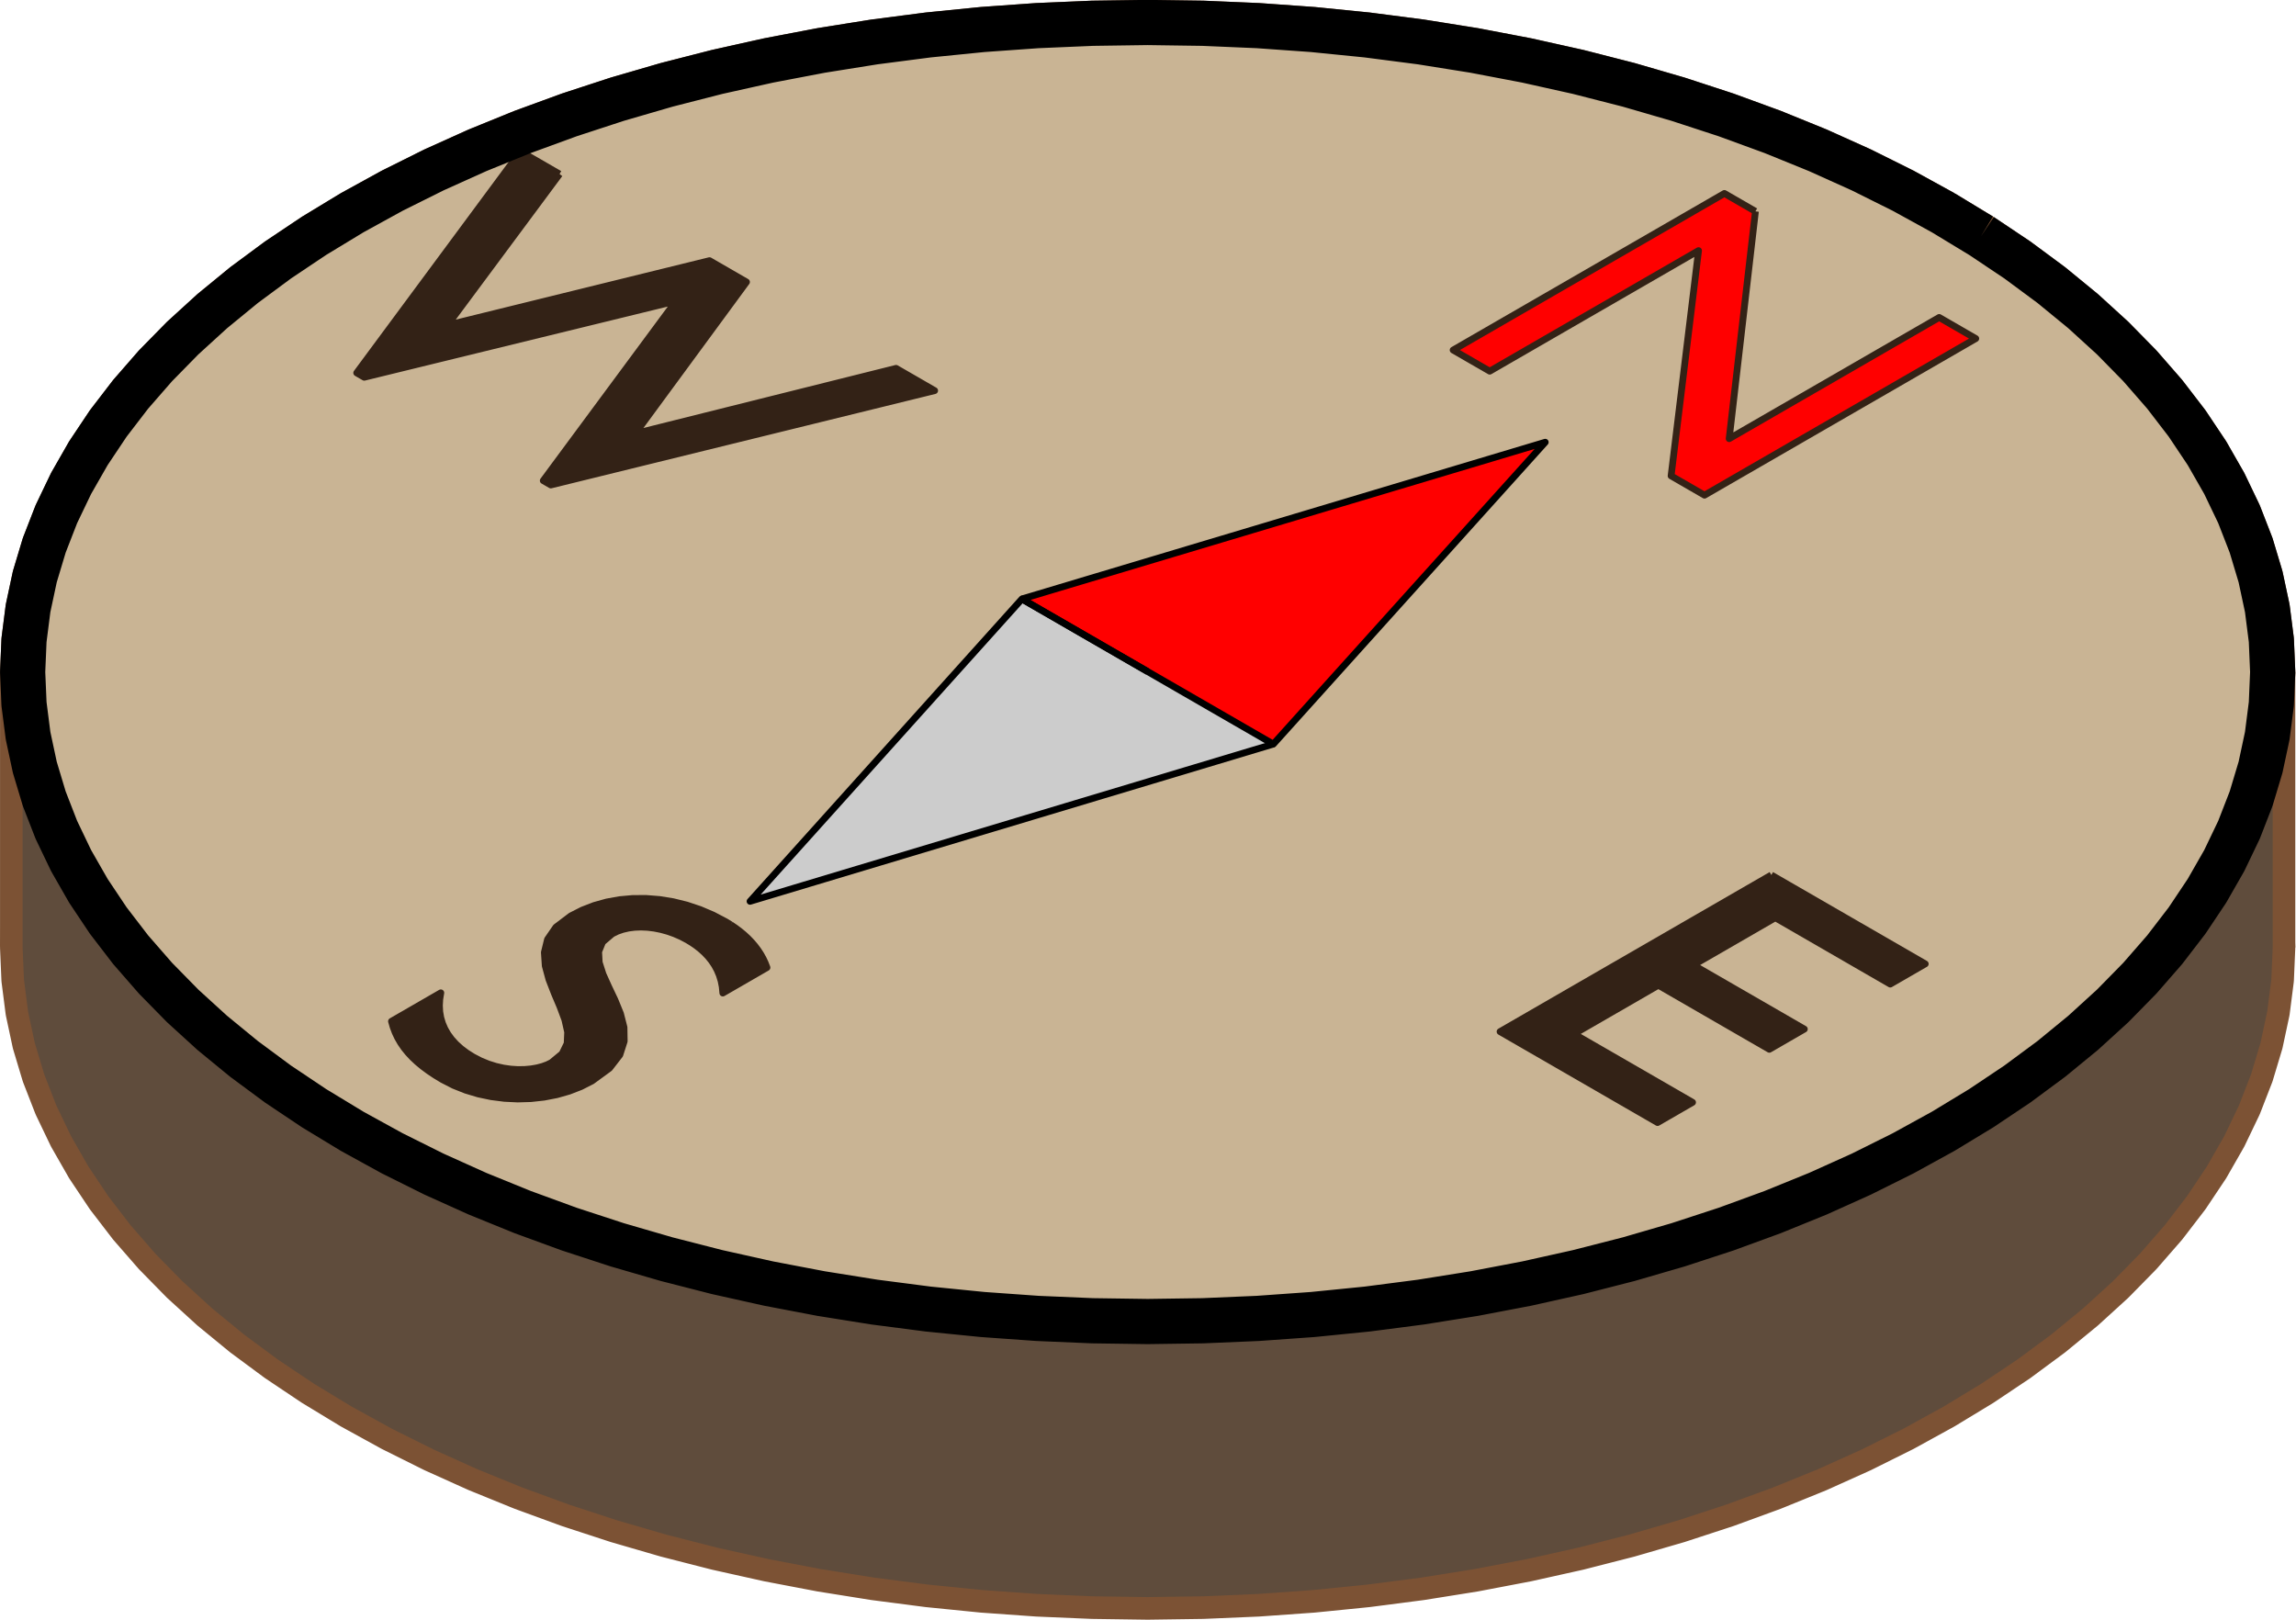 <?xml version="1.0" encoding="UTF-8" standalone="no"?>
<svg
   xmlns:dc="http://purl.org/dc/elements/1.1/"
   xmlns:cc="http://creativecommons.org/ns#"
   xmlns:rdf="http://www.w3.org/1999/02/22-rdf-syntax-ns#"
   xmlns:svg="http://www.w3.org/2000/svg"
   xmlns="http://www.w3.org/2000/svg"
   xmlns:sodipodi="http://sodipodi.sourceforge.net/DTD/sodipodi-0.dtd"
   xmlns:inkscape="http://www.inkscape.org/namespaces/inkscape"
   height="180.668"
   version="1.1"
   width="256"
   id="svg74"
   sodipodi:docname="compass_01.svg"
   inkscape:version="0.92.4 (5da689c313, 2019-01-14)">
  <title
     id="title928">Isometric Compass View #1</title>
  <defs
     id="defs78" />
  <sodipodi:namedview
     pagecolor="#ffffff"
     bordercolor="#666666"
     borderopacity="1"
     objecttolerance="10"
     gridtolerance="10"
     guidetolerance="10"
     inkscape:pageopacity="0"
     inkscape:pageshadow="2"
     inkscape:window-width="1920"
     inkscape:window-height="1025"
     id="namedview76"
     showgrid="false"
     inkscape:zoom="0.32593203"
     inkscape:cx="-683.80608"
     inkscape:cy="412.41229"
     inkscape:window-x="-8"
     inkscape:window-y="-8"
     inkscape:window-maximized="1"
     inkscape:current-layer="svg74"
     fit-margin-top="0"
     fit-margin-left="0"
     fit-margin-right="0"
     fit-margin-bottom="0" />
  <g
     id="g886"
     transform="matrix(0.252,0,0,0.252,-1.064,-38.73)">
    <g
       inkscape:label="RenderLayer_LineSet"
       id="RenderLayer_LineSet">
      <g
         inkscape:label="fills"
         id="g880">
        <path
           d="m 1009.778,451.035 -0.6,14.102 -1.797,14.067 -2.991,14 -4.177,13.898 -1.905,4.898 -3.448,8.866 -6.516,13.595 -7.664,13.393 -8.793,13.161 -9.901,12.896 -10.985,12.6 -12.043,12.273 -13.071,11.918 -14.068,11.532 -15.032,11.121 -15.958,10.681 -16.847,10.216 -17.695,9.726 -18.5,9.214 -19.261,8.678 -19.976,8.123 -20.641,7.546 -21.258,6.953 -21.824,6.342 -22.336,5.717 -22.795,5.076 -23.199,4.425 -23.547,3.762 -23.838,3.091 -24.073,2.411 -24.248,1.727 -24.366,1.038 -24.425,0.346 -24.425,-0.346 -24.366,-1.038 -24.248,-1.727 -24.072,-2.411 -23.839,-3.091 -23.547,-3.762 -23.199,-4.425 -22.795,-5.076 -22.336,-5.717 -21.823,-6.342 -21.258,-6.952 -20.642,-7.547 -19.975,-8.122 -19.261,-8.679 -18.5,-9.213 -17.695,-9.727 -16.847,-10.216 -15.959,-10.681 -15.031,-11.12 L 98.114,610.702 85.042,598.785 73,586.511 62.015,573.912 52.114,561.016 43.321,547.855 35.657,534.461 29.14,520.866 25.692,512 l -1.905,-4.897 -4.177,-13.898 -2.991,-14 -1.797,-14.067 -0.6,-14.102 849.76,-203.218 16.847,10.216 15.958,10.681 15.032,11.121 14.068,11.532 13.071,11.918 12.043,12.273 10.985,12.6 9.901,12.896 8.793,13.16 7.664,13.394 6.516,13.595 5.353,13.764 4.177,13.898 2.991,14 1.797,14.067 0.6,14.102 v 121.93 l -0.6,14.102 -1.797,14.067 -2.991,14 -4.177,13.899 -5.353,13.763 -6.516,13.595 -7.664,13.394 -8.793,13.16 -9.901,12.896 -10.985,12.6 -12.043,12.273 -13.071,11.918 -14.068,11.532 -15.032,11.121 -15.958,10.681 -16.847,10.216 -17.695,9.727 -18.5,9.213 -19.261,8.679 -19.976,8.122 -20.641,7.547 -21.258,6.952 -21.824,6.343 -22.336,5.716 -22.795,5.076 -23.199,4.425 -23.547,3.762 -23.838,3.091 -24.073,2.412 -24.248,1.726 -24.366,1.038 -24.425,0.346 -24.425,-0.346 -24.366,-1.038 -24.248,-1.726 -24.072,-2.412 -23.839,-3.091 -23.547,-3.762 -23.199,-4.425 -22.795,-5.076 -22.336,-5.716 -21.823,-6.343 -21.258,-6.952 -20.642,-7.547 -19.975,-8.122 -19.261,-8.679 -18.5,-9.213 -17.695,-9.727 -16.847,-10.216 -15.959,-10.681 -15.031,-11.12 L 98.114,732.632 85.042,720.715 73,708.441 62.015,695.842 52.114,682.946 43.321,669.785 35.657,656.391 29.14,642.796 23.787,629.033 19.61,615.135 l -2.991,-14 -1.797,-14.067 -0.6,-14.102 v -121.93 l 0.6,-14.102 1.797,-14.067 2.991,-14 4.177,-13.899 5.353,-13.763 6.516,-13.595 7.664,-13.394 8.793,-13.161 9.901,-12.895 10.985,-12.6 12.042,-12.274 13.071,-11.917 14.069,-11.533 15.031,-11.12 15.959,-10.681 16.847,-10.217 17.694,-9.726 18.501,-9.214 19.261,-8.678 19.975,-8.123 20.642,-7.546 21.258,-6.953 21.823,-6.342 22.337,-5.717 22.795,-5.076 23.199,-4.425 23.547,-3.762 23.838,-3.091 24.073,-2.412 24.249,-1.726 24.366,-1.038 24.424,-0.346 24.425,0.346 24.366,1.038 24.249,1.726 24.072,2.412 23.839,3.091 23.547,3.762 23.199,4.425 22.795,5.076 22.336,5.717 21.824,6.342 21.258,6.953 20.641,7.547 19.976,8.122 19.261,8.678 18.5,9.214 17.694,9.726 z m 0,0 -0.6,14.102 -1.797,14.067 -2.991,14 -4.177,13.898 -1.905,4.898 -3.448,8.866 -6.516,13.595 -7.664,13.393 -8.793,13.161 -9.901,12.896 -10.985,12.6 -12.043,12.273 -13.071,11.918 -14.068,11.532 -15.032,11.121 -15.958,10.681 -16.847,10.216 -17.695,9.726 -18.5,9.214 -19.261,8.678 -19.976,8.123 -20.641,7.546 -21.258,6.953 -21.824,6.342 -22.336,5.717 -22.795,5.076 -23.199,4.425 -23.547,3.762 -23.838,3.091 -24.073,2.411 -24.248,1.727 -24.366,1.038 -24.425,0.346 -24.425,-0.346 -24.366,-1.038 -24.248,-1.727 -24.072,-2.411 -23.839,-3.091 -23.547,-3.762 -23.199,-4.425 -22.795,-5.076 -22.336,-5.717 -21.823,-6.342 -21.258,-6.952 -20.642,-7.547 -19.975,-8.122 -19.261,-8.679 -18.5,-9.213 -17.695,-9.727 -16.847,-10.216 -15.959,-10.681 -15.031,-11.12 L 98.114,610.702 85.042,598.785 73,586.511 62.015,573.912 52.114,561.016 43.321,547.855 35.657,534.461 29.14,520.866 25.692,512 l -1.905,-4.897 -4.177,-13.898 -2.991,-14 -1.797,-14.067 -0.6,-14.102 849.76,-203.218 16.847,10.216 15.958,10.681 15.032,11.121 14.068,11.532 13.071,11.918 12.043,12.273 10.985,12.6 9.901,12.896 8.793,13.16 7.664,13.394 6.516,13.595 5.353,13.764 4.177,13.898 2.991,14 1.797,14.067 0.6,14.102 v 121.93 l -0.6,14.102 -1.797,14.067 -2.991,14 -4.177,13.899 -5.353,13.763 -6.516,13.595 -7.664,13.394 -8.793,13.16 -9.901,12.896 -10.985,12.6 -12.043,12.273 -13.071,11.918 -14.068,11.532 -15.032,11.121 -15.958,10.681 -16.847,10.216 -17.695,9.727 -18.5,9.213 -19.261,8.679 -19.976,8.122 -20.641,7.547 -21.258,6.952 -21.824,6.343 -22.336,5.716 -22.795,5.076 -23.199,4.425 -23.547,3.762 -23.838,3.091 -24.073,2.412 -24.248,1.726 -24.366,1.038 -24.425,0.346 -24.425,-0.346 -24.366,-1.038 -24.248,-1.726 -24.072,-2.412 -23.839,-3.091 -23.547,-3.762 -23.199,-4.425 -22.795,-5.076 -22.336,-5.716 -21.823,-6.343 -21.258,-6.952 -20.642,-7.547 -19.975,-8.122 -19.261,-8.679 -18.5,-9.213 -17.695,-9.727 -16.847,-10.216 -15.959,-10.681 -15.031,-11.12 L 98.114,732.632 85.042,720.715 73,708.441 62.015,695.842 52.114,682.946 43.321,669.785 35.657,656.391 29.14,642.796 23.787,629.033 19.61,615.135 l -2.991,-14 -1.797,-14.067 -0.6,-14.102 v -121.93 l 0.6,-14.102 1.797,-14.067 2.991,-14 4.177,-13.899 5.353,-13.763 6.516,-13.595 7.664,-13.394 8.793,-13.161 9.901,-12.895 10.985,-12.6 12.042,-12.274 13.071,-11.917 14.069,-11.533 15.031,-11.12 15.959,-10.681 16.847,-10.217 17.694,-9.726 18.501,-9.214 19.261,-8.678 19.975,-8.123 20.642,-7.546 21.258,-6.953 21.823,-6.342 22.337,-5.717 22.795,-5.076 23.199,-4.425 23.547,-3.762 23.838,-3.091 24.073,-2.412 24.249,-1.726 24.366,-1.038 24.424,-0.346 24.425,0.346 24.366,1.038 24.249,1.726 24.072,2.412 23.839,3.091 23.547,3.762 23.199,4.425 22.795,5.076 22.336,5.717 21.824,6.342 21.258,6.953 20.641,7.547 19.976,8.122 19.261,8.678 18.5,9.214 17.694,9.726 z"
           fill_rule="evenodd"
           id="path2"
           inkscape:connector-curvature="0"
           style="fill:#5f4c3c;fill-opacity:1;stroke:none" />
        <path
           d="m 880.829,258.034 -16.847,-10.216 -17.694,-9.726 -18.5,-9.214 -19.261,-8.678 -19.976,-8.122 -20.641,-7.547 -21.258,-6.953 -21.824,-6.342 -22.336,-5.717 -22.795,-5.076 -23.199,-4.425 -23.547,-3.762 -23.839,-3.091 -24.072,-2.412 -24.249,-1.726 -24.366,-1.038 -24.425,-0.346 -24.424,0.346 -24.366,1.038 -24.249,1.726 -24.073,2.412 -23.838,3.091 -23.547,3.762 -23.199,4.425 -22.795,5.076 -22.337,5.717 -21.823,6.342 -21.258,6.953 -20.642,7.546 -19.975,8.123 -19.261,8.678 -18.501,9.214 -17.694,9.726 -16.847,10.217 -15.959,10.681 -15.031,11.12 -14.069,11.533 -13.071,11.917 -12.042,12.274 -10.985,12.6 -9.901,12.895 -8.793,13.161 -7.664,13.394 -6.516,13.595 -5.353,13.763 -4.177,13.899 -2.991,14 -1.797,14.067 -0.6,14.102 0.6,14.102 1.797,14.067 2.991,14 4.177,13.898 1.905,4.897 3.448,8.866 6.517,13.595 7.664,13.394 8.793,13.161 9.901,12.896 10.985,12.599 12.042,12.274 13.072,11.917 14.068,11.533 15.031,11.12 15.959,10.681 16.847,10.216 17.695,9.727 18.5,9.213 19.261,8.679 19.975,8.122 20.642,7.547 21.258,6.952 21.823,6.342 22.336,5.717 22.795,5.076 23.199,4.425 23.547,3.762 23.839,3.091 24.072,2.411 24.248,1.727 24.366,1.038 24.425,0.346 24.425,-0.346 24.366,-1.038 24.248,-1.727 24.073,-2.411 23.838,-3.091 23.547,-3.762 23.199,-4.425 22.795,-5.076 22.336,-5.717 21.824,-6.342 21.258,-6.953 20.641,-7.546 19.976,-8.123 19.261,-8.678 18.5,-9.214 17.695,-9.726 16.847,-10.216 15.958,-10.681 15.032,-11.121 14.068,-11.532 13.071,-11.918 12.043,-12.273 10.985,-12.6 9.901,-12.896 8.793,-13.161 7.664,-13.393 6.516,-13.595 3.448,-8.866 1.905,-4.898 4.177,-13.898 2.991,-14 1.797,-14.067 0.6,-14.102 -0.6,-14.102 -1.797,-14.067 -2.991,-14 -4.177,-13.898 -5.353,-13.764 -6.516,-13.595 -7.664,-13.394 -8.793,-13.16 -9.901,-12.896 -10.985,-12.6 -12.043,-12.273 -13.071,-11.918 -14.068,-11.532 -15.032,-11.121 z"
           fill_rule="evenodd"
           id="path4"
           inkscape:connector-curvature="0"
           style="fill:#c9b494;fill-opacity:1;stroke:none" />
        <path
           d="m 327.502,562.838 -2.228,-1.355 -5.596,-2.933 -5.757,-2.448 -5.878,-1.96 -5.955,-1.469 -5.988,-0.974 -5.981,-0.478 -5.929,0.021 -5.834,0.525 -5.698,1.029 -5.518,1.537 -5.296,2.048 -5.031,2.562 -6.609,4.996 -3.734,5.416 -1.399,5.734 0.394,5.948 1.645,6.058 2.355,6.065 2.524,5.967 2.152,5.766 1.237,5.461 -0.219,5.052 -2.216,4.541 -4.754,3.924 -1.831,0.908 -2.13,0.781 -2.396,0.629 -2.631,0.455 -2.834,0.26 -3.005,0.041 -3.144,-0.201 -3.252,-0.465 -3.327,-0.751 -3.372,-1.06 -3.384,-1.391 -3.364,-1.746 -2.804,-1.767 -2.517,-1.893 -2.227,-2.013 -1.936,-2.129 -1.642,-2.238 -1.347,-2.344 -1.05,-2.443 -0.752,-2.537 -0.45,-2.626 -0.148,-2.71 0.156,-2.788 0.462,-2.861 -21.823,12.599 0.712,2.499 0.908,2.419 1.108,2.344 1.313,2.275 1.524,2.209 1.739,2.149 1.958,2.095 2.184,2.044 2.413,1.999 2.648,1.959 2.888,1.924 3.132,1.893 5.009,2.567 5.307,2.114 5.542,1.658 5.717,1.203 5.829,0.744 5.88,0.287 5.869,-0.173 5.796,-0.633 5.662,-1.094 5.466,-1.557 5.208,-2.021 4.888,-2.485 7.758,-5.66 4.566,-5.897 1.947,-6.05 -0.094,-6.121 -1.562,-6.106 -2.452,-6.009 -2.768,-5.826 -2.507,-5.561 -1.671,-5.21 -0.26,-4.776 1.728,-4.259 4.29,-3.656 2.217,-1.093 2.41,-0.842 2.575,-0.595 2.712,-0.349 2.823,-0.109 2.904,0.13 2.96,0.364 2.987,0.597 2.988,0.825 2.959,1.05 2.905,1.273 2.822,1.492 1.999,1.224 1.936,1.34 1.854,1.461 1.753,1.586 1.633,1.718 1.495,1.854 1.337,1.996 1.16,2.143 0.965,2.296 0.75,2.453 0.517,2.616 0.265,2.785 19.535,-11.279 -0.777,-2.007 -0.921,-1.954 -1.063,-1.901 -1.202,-1.845 -1.339,-1.789 -1.474,-1.732 -1.606,-1.672 -1.735,-1.611 -1.862,-1.549 -1.987,-1.486 z"
           fill_rule="evenodd"
           id="path6"
           inkscape:connector-curvature="0"
           style="fill:#332216;fill-opacity:1;stroke:none" />
        <path
           d="m 251.797,230.697 -17.247,-9.958 -72.508,97.951 3.344,1.93 137.977,-33.734 -23.618,31.926 -35.163,47.532 3.344,1.931 169.831,-41.761 -17.071,-9.856 -115.45,28.857 26.047,-35.449 23.23,-31.613 -16.367,-9.45 -115.978,28.552 z"
           fill_rule="evenodd"
           id="path8"
           inkscape:connector-curvature="0"
           style="fill:#332216;fill-opacity:1;stroke:none" />
        <path
           d="m 787.954,540.857 -120.026,69.297 69.692,40.237 15.488,-8.942 -52.446,-30.279 37.31,-21.541 49.102,28.349 15.487,-8.942 -49.101,-28.349 36.254,-20.931 50.861,29.365 15.487,-8.942 z"
           fill_rule="evenodd"
           id="path10"
           inkscape:connector-curvature="0"
           style="fill:#332216;fill-opacity:1;stroke:none" />
        <path
           d="m 780.914,247.208 -13.727,-7.925 -103.865,59.967 -16.161,9.33 16.191,9.348 23.992,-13.852 68.403,-39.493 -6.783,55.681 -5.36,43.997 14.783,8.535 51.812,-29.913 68.214,-39.384 -16.191,-9.348 -70.949,40.963 -21.974,12.687 2.308,-19.988 z"
           fill_rule="evenodd"
           id="path12"
           inkscape:connector-curvature="0"
           style="fill:#ff0000;fill-opacity:1;stroke:none" />
        <path
           d="M 456.387,418.723 512,450.832 567.613,482.94 v 0 0 0 L 687.915,349.369 Z"
           fill_rule="evenodd"
           id="path14"
           inkscape:connector-curvature="0"
           style="fill:#ff0000;fill-opacity:1;stroke:none" />
        <path
           d="m 567.613,482.94 v 0 0 L 512,450.832 456.387,418.723 336.085,552.498 Z"
           fill_rule="evenodd"
           id="path16"
           inkscape:connector-curvature="0"
           style="fill:#cccccc;fill-opacity:1;stroke:none" />
      </g>
      <g
         inkscape:label="strokes"
         id="g870">
        <path
           d="m 25.692,512 3.448,-8.865 4.322,-9.017 2.194,-4.578 4.966,-8.679 2.698,-4.715 5.555,-8.315 3.238,-4.845 6.09,-7.932 3.811,-4.964 6.571,-7.538 4.414,-5.062 7.003,-7.138 5.039,-5.135 7.39,-6.738 5.681,-5.18 7.734,-6.34 6.335,-5.193 8.039,-5.947 6.992,-5.173 8.31,-5.562 7.649,-5.119 8.55,-5.186 8.297,-5.031 8.763,-4.817 8.931,-4.909 8.952,-4.458 8.951,-4.458 0.598,-0.298 9.117,-4.108 9.117,-4.108 1.027,-0.462 9.263,-3.767 9.264,-3.767 1.448,-0.589 9.392,-3.433 9.392,-3.434 1.858,-0.679 9.504,-3.109 9.505,-3.108 2.249,-0.736 2.396,-0.696 9.603,-2.791 9.603,-2.791 0.221,-0.064 9.688,-2.48 2.423,-0.62 9.688,-2.479 0.538,-0.138 9.76,-2.173 9.761,-2.174 3.274,-0.729 9.823,-1.874 9.823,-1.873 3.553,-0.678 9.875,-1.578 9.874,-1.577 3.798,-0.607 9.917,-1.286 9.917,-1.286 4.004,-0.519 9.951,-0.997 9.95,-0.996 4.172,-0.418 9.975,-0.711 9.975,-0.71 4.299,-0.306 9.99,-0.426 9.991,-0.425 4.385,-0.187 9.999,-0.142 9.999,-0.141 4.426,-0.063 9.999,0.142 9.999,0.141 4.427,0.063 9.991,0.426 9.991,0.425 4.384,0.187 9.975,0.71 9.975,0.711 4.299,0.306 9.95,0.996 9.95,0.997 4.172,0.418 9.917,1.286 9.917,1.286 4.005,0.519 9.875,1.578 9.874,1.577 3.798,0.607 6.824,1.302 9.823,1.873 6.552,1.25 7.647,1.703 9.761,2.174 5.387,1.2 9.688,2.479 9.688,2.479 2.96,0.758 9.603,2.791 9.603,2.79 2.618,0.761 2.312,0.756 9.505,3.109 9.441,3.088 3.697,1.352 9.392,3.433 7.552,2.762 2.722,1.106 9.263,3.767 7.991,3.249 1.672,0.753 9.117,4.108 8.472,3.817 8.951,4.458 8.952,4.459 0.597,0.297 8.763,4.817 8.931,4.909 8.551,5.185 8.296,5.031 8.31,5.563 7.648,5.118 8.04,5.948 6.992,5.173 7.733,6.34 6.335,5.193 7.39,6.737 5.681,5.18 7.004,7.138 5.039,5.135 6.571,7.538 4.414,5.062 6.09,7.932 3.811,4.964 5.555,8.315 3.238,4.846 4.966,8.679 2.698,4.715 4.322,9.017 2.194,4.577 3.448,8.866"
           id="path19"
           inkscape:connector-curvature="0"
           style="fill:none;stroke:#7c5234;stroke-width:20;stroke-linecap:butt;stroke-linejoin:round;stroke-opacity:1" />
        <path
           d="m 863.982,247.818 8.551,5.185 8.296,5.031 8.31,5.562 7.648,5.119 8.04,5.948 6.992,5.173 7.733,6.339 6.335,5.193 7.39,6.738 5.681,5.18 7.004,7.138 5.039,5.135 6.571,7.538 4.414,5.062 6.09,7.932 3.811,4.964 5.555,8.315 3.238,4.845 4.966,8.68 2.698,4.714 4.322,9.018 2.194,4.577 3.625,9.32 1.728,4.444 2.878,9.576 1.299,4.322 2.089,9.779 0.902,4.221 1.267,9.919 0.53,4.148 0.425,9.991 0.175,4.111 -0.425,9.991 -0.175,4.111 -1.267,9.919 -0.53,4.148 -2.089,9.78 -0.902,4.22 -2.878,9.577 -1.299,4.321 -1.905,4.898 -3.448,8.866 -4.322,9.017 -2.194,4.578 -4.967,8.679 -2.697,4.714 -5.556,8.315 -3.237,4.846 -6.09,7.932 -3.811,4.964 -6.572,7.538 -4.413,5.062 -7.004,7.138 -5.039,5.135 -7.39,6.737 -5.681,5.181 -7.734,6.339 -6.334,5.193 -8.039,5.948 -6.993,5.173 -8.31,5.562 -7.648,5.119 -8.551,5.185 -8.296,5.031 -8.763,4.817 -8.932,4.909 -8.951,4.458 -8.952,4.458 -0.597,0.298 -9.118,4.108 -9.117,4.108 -1.026,0.462 -9.264,3.767 -9.263,3.767 -1.449,0.589 -9.392,3.434 -9.392,3.433 -1.857,0.679 -9.505,3.109 -9.504,3.109 -2.249,0.735 -9.603,2.791 -9.603,2.791 -2.618,0.76 -9.688,2.48 -9.687,2.479 -2.961,0.758 -9.761,2.173 -9.761,2.174 -3.273,0.729 -9.823,1.874 -9.823,1.873 -3.553,0.678 -9.875,1.578 -9.874,1.577 -3.798,0.607 -9.917,1.286 -9.917,1.286 -4.004,0.519 -9.951,0.997 -9.95,0.996 -4.172,0.418 -9.975,0.711 -9.974,0.71 -4.299,0.306 -9.991,0.426 -9.991,0.425 -4.384,0.187 -9.999,0.142 -9.999,0.141 -4.427,0.063 -9.999,-0.142 -9.999,-0.141 -4.427,-0.063 -9.991,-0.426 -9.99,-0.425 -4.385,-0.187 -9.974,-0.71 -9.975,-0.71 -4.299,-0.307 -9.95,-0.996 -9.95,-0.997 -4.172,-0.418 -9.917,-1.286 -9.917,-1.286 -4.005,-0.519 -9.875,-1.577 -9.874,-1.578 -3.798,-0.607 -9.823,-1.873 -9.823,-1.874 -3.553,-0.678 -9.761,-2.174 -9.761,-2.173 -3.273,-0.729 -9.688,-2.48 -9.687,-2.479 -2.961,-0.758 -9.603,-2.79 -9.602,-2.791 -2.618,-0.761 -9.505,-3.108 -9.504,-3.109 -2.249,-0.735 -9.392,-3.434 -9.392,-3.434 -1.858,-0.679 -9.263,-3.767 -9.264,-3.766 -1.448,-0.589 -9.117,-4.108 -9.118,-4.108 -1.026,-0.463 -8.952,-4.458 -8.951,-4.458 -0.597,-0.297 -8.764,-4.817 -8.931,-4.91 -8.551,-5.185 -8.296,-5.031 -8.311,-5.562 -7.648,-5.119 -8.039,-5.947 -6.992,-5.173 -7.734,-6.34 -6.334,-5.193 -7.39,-6.737 -5.682,-5.18 -7.003,-7.138 -5.039,-5.136 -6.572,-7.537 -4.413,-5.062 -6.09,-7.932 -3.811,-4.964 -5.556,-8.315 -3.237,-4.846 -4.967,-8.679 -2.697,-4.715 -4.323,-9.017 -2.194,-4.578 -3.448,-8.866 -1.905,-4.897 -2.878,-9.577 -1.299,-4.321 -2.089,-9.779 -0.902,-4.221 -1.267,-9.919 -0.53,-4.148 -0.425,-9.991 -0.175,-4.111 0.425,-9.991 0.175,-4.111 1.267,-9.919 0.53,-4.148 2.089,-9.78 0.902,-4.22 2.878,-9.577 1.299,-4.322 3.625,-9.32 1.728,-4.443 4.322,-9.017 2.194,-4.578 4.966,-8.679 2.698,-4.715 5.555,-8.315 3.238,-4.846 6.09,-7.931 3.811,-4.964 6.571,-7.538 4.414,-5.062 7.003,-7.138 5.039,-5.136 7.39,-6.737 5.681,-5.18 7.734,-6.34 6.335,-5.193 8.039,-5.947 6.992,-5.173 8.31,-5.562 7.649,-5.119 8.55,-5.186 8.297,-5.031 8.763,-4.817 8.931,-4.909 8.952,-4.458 8.951,-4.458 0.598,-0.298 9.117,-4.108 9.117,-4.108 1.027,-0.462 9.263,-3.767 9.264,-3.767 1.448,-0.589 9.392,-3.433 9.392,-3.434 1.858,-0.679 9.504,-3.109 9.505,-3.109 2.249,-0.735 9.603,-2.791 9.602,-2.791 2.618,-0.76 9.688,-2.48 9.688,-2.479 2.961,-0.758 9.76,-2.174 9.761,-2.173 3.274,-0.729 9.823,-1.874 9.823,-1.873 3.553,-0.678 9.875,-1.578 9.874,-1.578 3.798,-0.606 9.917,-1.286 9.917,-1.286 4.004,-0.519 9.951,-0.997 9.95,-0.997 4.172,-0.418 9.975,-0.71 9.975,-0.71 4.299,-0.306 9.99,-0.426 9.991,-0.425 4.385,-0.187 9.999,-0.142 9.999,-0.141 4.426,-0.063 9.999,0.142 9.999,0.141 4.427,0.063 9.991,0.426 9.991,0.425 4.384,0.187 9.975,0.71 9.975,0.71 4.299,0.306 9.95,0.997 9.95,0.997 4.172,0.418 9.917,1.286 9.917,1.286 4.005,0.519 9.875,1.577 9.874,1.578 3.798,0.607 9.823,1.874 9.823,1.873 3.553,0.678 9.761,2.174 9.761,2.173 3.273,0.729 9.688,2.48 9.688,2.479 2.96,0.758 9.603,2.79 9.603,2.791 2.618,0.761 9.504,3.109 9.505,3.108 2.249,0.736 9.392,3.434 9.392,3.433 1.857,0.68 9.264,3.766 9.263,3.767 1.449,0.589 9.117,4.108 9.117,4.108 1.027,0.462 8.951,4.458 8.951,4.458 0.598,0.298 8.763,4.817 8.931,4.909"
           id="path21"
           inkscape:connector-curvature="0"
           style="fill:none;stroke:#7c5234;stroke-width:20;stroke-linecap:butt;stroke-linejoin:round;stroke-opacity:1" />
        <path
           d="m 998.308,512 1.905,4.898 2.878,9.576 1.299,4.322 2.089,9.779 0.902,4.221 1.267,9.919 0.53,4.148 0.425,9.991 0.175,4.111 -0.425,9.991 -0.175,4.111 -1.267,9.919 -0.53,4.148 -2.089,9.78 -0.902,4.22 -2.878,9.577 -1.299,4.322 -3.625,9.319 -1.728,4.444 -4.322,9.017 -2.194,4.578 -4.967,8.679 -2.697,4.715 -5.556,8.315 -3.237,4.845 -6.09,7.932 -3.811,4.964 -6.572,7.538 -4.413,5.062 -7.004,7.138 -5.039,5.135 -7.39,6.738 -5.681,5.18 -7.734,6.339 -6.334,5.193 -8.039,5.948 -6.993,5.173 -8.31,5.562 -7.648,5.119 -8.551,5.185 -8.296,5.031 -8.763,4.817 -8.932,4.91 -8.951,4.458 -8.952,4.458 -0.597,0.297 -9.118,4.108 -9.117,4.108 -1.026,0.463 -9.264,3.766 -9.263,3.767 -1.449,0.589 -9.392,3.434 -9.392,3.433 -1.857,0.68 -9.505,3.108 -9.504,3.109 -2.249,0.735 -9.603,2.791 -9.603,2.791 -2.618,0.761 -9.688,2.479 -9.687,2.479 -2.961,0.758 -9.761,2.174 -9.761,2.173 -3.273,0.729 -9.823,1.874 -9.823,1.873 -3.553,0.678 -9.875,1.578 -9.874,1.578 -3.798,0.606 -9.917,1.286 -9.917,1.286 -4.004,0.519 -9.951,0.997 -9.95,0.997 -4.172,0.418 -9.975,0.71 -9.974,0.71 -4.299,0.306 -9.991,0.426 -9.991,0.425 -4.384,0.187 -9.999,0.142 -9.999,0.141 -4.427,0.063 -9.999,-0.142 -9.999,-0.141 -4.427,-0.063 -9.991,-0.425 -9.99,-0.426 -4.385,-0.187 -9.974,-0.71 -9.975,-0.71 -4.299,-0.306 -9.95,-0.997 -9.95,-0.997 -4.172,-0.418 -9.917,-1.286 -9.917,-1.285 -4.005,-0.52 -9.875,-1.577 -9.874,-1.578 -3.798,-0.607 -9.823,-1.873 -9.823,-1.874 -3.553,-0.678 -9.761,-2.173 -9.761,-2.174 -3.273,-0.729 -9.688,-2.479 -9.687,-2.48 -2.961,-0.757 -9.603,-2.791 -9.602,-2.791 -2.618,-0.761 -9.505,-3.108 -9.504,-3.109 -2.249,-0.735 -9.392,-3.434 -9.392,-3.434 -1.858,-0.679 -9.263,-3.767 -9.264,-3.766 -1.448,-0.589 -9.117,-4.108 -9.118,-4.108 -1.026,-0.463 -8.952,-4.458 -8.951,-4.458 -0.597,-0.297 -8.764,-4.817 -8.931,-4.91 -8.551,-5.185 -8.296,-5.031 -8.311,-5.562 -7.648,-5.119 -8.039,-5.947 -6.992,-5.173 -7.734,-6.34 -6.334,-5.193 -7.39,-6.737 -5.682,-5.18 -7.003,-7.138 -5.039,-5.136 -6.572,-7.537 -4.413,-5.062 -6.09,-7.932 -3.811,-4.964 -5.556,-8.315 -3.237,-4.846 -4.967,-8.679 -2.697,-4.715 -4.323,-9.017 -2.194,-4.578 -3.625,-9.319 -1.728,-4.444 -2.878,-9.577 -1.299,-4.321 -2.089,-9.779 -0.902,-4.221 -1.267,-9.919 -0.53,-4.148 -0.425,-9.991 -0.175,-4.111 v -10 -10 -10 -10 -10 -10 -10 -10 -10 -10 -10 -10 -1.93"
           id="path23"
           inkscape:connector-curvature="0"
           style="fill:none;stroke:#7c5234;stroke-width:20;stroke-linecap:butt;stroke-linejoin:round;stroke-opacity:1" />
        <path
           d="m 1009.778,572.965 v -10 -10 -10 -10 -10 -10 -10 -10 -10 -10 -10 -10 -1.93"
           id="path25"
           inkscape:connector-curvature="0"
           style="fill:none;stroke:#7c5234;stroke-width:20;stroke-linecap:butt;stroke-linejoin:round;stroke-opacity:1" />
        <path
           d="m 14.222,572.966 0.425,-9.991 0.175,-4.111 1.267,-9.919 0.53,-4.148 2.089,-9.78 0.902,-4.22 2.878,-9.577 1.299,-4.321 1.905,-4.899"
           id="path27"
           inkscape:connector-curvature="0"
           style="fill:none;stroke:#7c5234;stroke-width:20;stroke-linecap:butt;stroke-linejoin:round;stroke-opacity:1" />
      </g>
    </g>
    <g
       inkscape:label="RenderLayer_LineSet 2"
       id="RenderLayer_LineSet 2">
      <g
         inkscape:label="fills"
         id="g863">
        <path
           d="m 1009.778,451.035 -0.6,14.102 -1.797,14.067 -2.991,14 -4.177,13.898 -1.905,4.898 -3.448,8.866 -6.516,13.595 -7.664,13.393 -8.793,13.161 -9.901,12.896 -10.985,12.6 -12.043,12.273 -13.071,11.918 -14.068,11.532 -15.032,11.121 -15.958,10.681 -16.847,10.216 -17.695,9.726 -18.5,9.214 -19.261,8.678 -19.976,8.123 -20.641,7.546 -21.258,6.953 -21.824,6.342 -22.336,5.717 -22.795,5.076 -23.199,4.425 -23.547,3.762 -23.838,3.091 -24.073,2.411 -24.248,1.727 -24.366,1.038 -24.425,0.346 -24.425,-0.346 -24.366,-1.038 -24.248,-1.727 -24.072,-2.411 -23.839,-3.091 -23.547,-3.762 -23.199,-4.425 -22.795,-5.076 -22.336,-5.717 -21.823,-6.342 -21.258,-6.952 -20.642,-7.547 -19.975,-8.122 -19.261,-8.679 -18.5,-9.213 -17.695,-9.727 -16.847,-10.216 -15.959,-10.681 -15.031,-11.12 L 98.114,610.702 85.042,598.785 73,586.511 62.015,573.912 52.114,561.016 43.321,547.855 35.657,534.461 29.14,520.866 25.692,512 l -1.905,-4.897 -4.177,-13.898 -2.991,-14 -1.797,-14.067 -0.6,-14.102 849.76,-203.218 16.847,10.216 15.958,10.681 15.032,11.121 14.068,11.532 13.071,11.918 12.043,12.273 10.985,12.6 9.901,12.896 8.793,13.16 7.664,13.394 6.516,13.595 5.353,13.764 4.177,13.898 2.991,14 1.797,14.067 0.6,14.102 v 121.93 l -0.6,14.102 -1.797,14.067 -2.991,14 -4.177,13.899 -5.353,13.763 -6.516,13.595 -7.664,13.394 -8.793,13.16 -9.901,12.896 -10.985,12.6 -12.043,12.273 -13.071,11.918 -14.068,11.532 -15.032,11.121 -15.958,10.681 -16.847,10.216 -17.695,9.727 -18.5,9.213 -19.261,8.679 -19.976,8.122 -20.641,7.547 -21.258,6.952 -21.824,6.343 -22.336,5.716 -22.795,5.076 -23.199,4.425 -23.547,3.762 -23.838,3.091 -24.073,2.412 -24.248,1.726 -24.366,1.038 -24.425,0.346 -24.425,-0.346 -24.366,-1.038 -24.248,-1.726 -24.072,-2.412 -23.839,-3.091 -23.547,-3.762 -23.199,-4.425 -22.795,-5.076 -22.336,-5.716 -21.823,-6.343 -21.258,-6.952 -20.642,-7.547 -19.975,-8.122 -19.261,-8.679 -18.5,-9.213 -17.695,-9.727 -16.847,-10.216 -15.959,-10.681 -15.031,-11.12 L 98.114,732.632 85.042,720.715 73,708.441 62.015,695.842 52.114,682.946 43.321,669.785 35.657,656.391 29.14,642.796 23.787,629.033 19.61,615.135 l -2.991,-14 -1.797,-14.067 -0.6,-14.102 v -121.93 l 0.6,-14.102 1.797,-14.067 2.991,-14 4.177,-13.899 5.353,-13.763 6.516,-13.595 7.664,-13.394 8.793,-13.161 9.901,-12.895 10.985,-12.6 12.042,-12.274 13.071,-11.917 14.069,-11.533 15.031,-11.12 15.959,-10.681 16.847,-10.217 17.694,-9.726 18.501,-9.214 19.261,-8.678 19.975,-8.123 20.642,-7.546 21.258,-6.953 21.823,-6.342 22.337,-5.717 22.795,-5.076 23.199,-4.425 23.547,-3.762 23.838,-3.091 24.073,-2.412 24.249,-1.726 24.366,-1.038 24.424,-0.346 24.425,0.346 24.366,1.038 24.249,1.726 24.072,2.412 23.839,3.091 23.547,3.762 23.199,4.425 22.795,5.076 22.336,5.717 21.824,6.342 21.258,6.953 20.641,7.547 19.976,8.122 19.261,8.678 18.5,9.214 17.694,9.726 z m 0,0 -0.6,14.102 -1.797,14.067 -2.991,14 -4.177,13.898 -1.905,4.898 -3.448,8.866 -6.516,13.595 -7.664,13.393 -8.793,13.161 -9.901,12.896 -10.985,12.6 -12.043,12.273 -13.071,11.918 -14.068,11.532 -15.032,11.121 -15.958,10.681 -16.847,10.216 -17.695,9.726 -18.5,9.214 -19.261,8.678 -19.976,8.123 -20.641,7.546 -21.258,6.953 -21.824,6.342 -22.336,5.717 -22.795,5.076 -23.199,4.425 -23.547,3.762 -23.838,3.091 -24.073,2.411 -24.248,1.727 -24.366,1.038 -24.425,0.346 -24.425,-0.346 -24.366,-1.038 -24.248,-1.727 -24.072,-2.411 -23.839,-3.091 -23.547,-3.762 -23.199,-4.425 -22.795,-5.076 -22.336,-5.717 -21.823,-6.342 -21.258,-6.952 -20.642,-7.547 -19.975,-8.122 -19.261,-8.679 -18.5,-9.213 -17.695,-9.727 -16.847,-10.216 -15.959,-10.681 -15.031,-11.12 L 98.114,610.702 85.042,598.785 73,586.511 62.015,573.912 52.114,561.016 43.321,547.855 35.657,534.461 29.14,520.866 25.692,512 l -1.905,-4.897 -4.177,-13.898 -2.991,-14 -1.797,-14.067 -0.6,-14.102 849.76,-203.218 16.847,10.216 15.958,10.681 15.032,11.121 14.068,11.532 13.071,11.918 12.043,12.273 10.985,12.6 9.901,12.896 8.793,13.16 7.664,13.394 6.516,13.595 5.353,13.764 4.177,13.898 2.991,14 1.797,14.067 0.6,14.102 v 121.93 l -0.6,14.102 -1.797,14.067 -2.991,14 -4.177,13.899 -5.353,13.763 -6.516,13.595 -7.664,13.394 -8.793,13.16 -9.901,12.896 -10.985,12.6 -12.043,12.273 -13.071,11.918 -14.068,11.532 -15.032,11.121 -15.958,10.681 -16.847,10.216 -17.695,9.727 -18.5,9.213 -19.261,8.679 -19.976,8.122 -20.641,7.547 -21.258,6.952 -21.824,6.343 -22.336,5.716 -22.795,5.076 -23.199,4.425 -23.547,3.762 -23.838,3.091 -24.073,2.412 -24.248,1.726 -24.366,1.038 -24.425,0.346 -24.425,-0.346 -24.366,-1.038 -24.248,-1.726 -24.072,-2.412 -23.839,-3.091 -23.547,-3.762 -23.199,-4.425 -22.795,-5.076 -22.336,-5.716 -21.823,-6.343 -21.258,-6.952 -20.642,-7.547 -19.975,-8.122 -19.261,-8.679 -18.5,-9.213 -17.695,-9.727 -16.847,-10.216 -15.959,-10.681 -15.031,-11.12 L 98.114,732.632 85.042,720.715 73,708.441 62.015,695.842 52.114,682.946 43.321,669.785 35.657,656.391 29.14,642.796 23.787,629.033 19.61,615.135 l -2.991,-14 -1.797,-14.067 -0.6,-14.102 v -121.93 l 0.6,-14.102 1.797,-14.067 2.991,-14 4.177,-13.899 5.353,-13.763 6.516,-13.595 7.664,-13.394 8.793,-13.161 9.901,-12.895 10.985,-12.6 12.042,-12.274 13.071,-11.917 14.069,-11.533 15.031,-11.12 15.959,-10.681 16.847,-10.217 17.694,-9.726 18.501,-9.214 19.261,-8.678 19.975,-8.123 20.642,-7.546 21.258,-6.953 21.823,-6.342 22.337,-5.717 22.795,-5.076 23.199,-4.425 23.547,-3.762 23.838,-3.091 24.073,-2.412 24.249,-1.726 24.366,-1.038 24.424,-0.346 24.425,0.346 24.366,1.038 24.249,1.726 24.072,2.412 23.839,3.091 23.547,3.762 23.199,4.425 22.795,5.076 22.336,5.717 21.824,6.342 21.258,6.953 20.641,7.547 19.976,8.122 19.261,8.678 18.5,9.214 17.694,9.726 z"
           fill_rule="evenodd"
           id="path31"
           inkscape:connector-curvature="0"
           style="fill:#5f4c3c;fill-opacity:1;stroke:none" />
        <path
           d="m 880.829,258.034 -16.847,-10.216 -17.694,-9.726 -18.5,-9.214 -19.261,-8.678 -19.976,-8.122 -20.641,-7.547 -21.258,-6.953 -21.824,-6.342 -22.336,-5.717 -22.795,-5.076 -23.199,-4.425 -23.547,-3.762 -23.839,-3.091 -24.072,-2.412 -24.249,-1.726 -24.366,-1.038 -24.425,-0.346 -24.424,0.346 -24.366,1.038 -24.249,1.726 -24.073,2.412 -23.838,3.091 -23.547,3.762 -23.199,4.425 -22.795,5.076 -22.337,5.717 -21.823,6.342 -21.258,6.953 -20.642,7.546 -19.975,8.123 -19.261,8.678 -18.501,9.214 -17.694,9.726 -16.847,10.217 -15.959,10.681 -15.031,11.12 -14.069,11.533 -13.071,11.917 -12.042,12.274 -10.985,12.6 -9.901,12.895 -8.793,13.161 -7.664,13.394 -6.516,13.595 -5.353,13.763 -4.177,13.899 -2.991,14 -1.797,14.067 -0.6,14.102 0.6,14.102 1.797,14.067 2.991,14 4.177,13.898 1.905,4.897 3.448,8.866 6.517,13.595 7.664,13.394 8.793,13.161 9.901,12.896 10.985,12.599 12.042,12.274 13.072,11.917 14.068,11.533 15.031,11.12 15.959,10.681 16.847,10.216 17.695,9.727 18.5,9.213 19.261,8.679 19.975,8.122 20.642,7.547 21.258,6.952 21.823,6.342 22.336,5.717 22.795,5.076 23.199,4.425 23.547,3.762 23.839,3.091 24.072,2.411 24.248,1.727 24.366,1.038 24.425,0.346 24.425,-0.346 24.366,-1.038 24.248,-1.727 24.073,-2.411 23.838,-3.091 23.547,-3.762 23.199,-4.425 22.795,-5.076 22.336,-5.717 21.824,-6.342 21.258,-6.953 20.641,-7.546 19.976,-8.123 19.261,-8.678 18.5,-9.214 17.695,-9.726 16.847,-10.216 15.958,-10.681 15.032,-11.121 14.068,-11.532 13.071,-11.918 12.043,-12.273 10.985,-12.6 9.901,-12.896 8.793,-13.161 7.664,-13.393 6.516,-13.595 3.448,-8.866 1.905,-4.898 4.177,-13.898 2.991,-14 1.797,-14.067 0.6,-14.102 -0.6,-14.102 -1.797,-14.067 -2.991,-14 -4.177,-13.898 -5.353,-13.764 -6.516,-13.595 -7.664,-13.394 -8.793,-13.16 -9.901,-12.896 -10.985,-12.6 -12.043,-12.273 -13.071,-11.918 -14.068,-11.532 -15.032,-11.121 z"
           fill_rule="evenodd"
           id="path33"
           inkscape:connector-curvature="0"
           style="fill:#c9b494;fill-opacity:1;stroke:none" />
        <path
           d="m 327.502,562.838 -2.228,-1.355 -5.596,-2.933 -5.757,-2.448 -5.878,-1.96 -5.955,-1.469 -5.988,-0.974 -5.981,-0.478 -5.929,0.021 -5.834,0.525 -5.698,1.029 -5.518,1.537 -5.296,2.048 -5.031,2.562 -6.609,4.996 -3.734,5.416 -1.399,5.734 0.394,5.948 1.645,6.058 2.355,6.065 2.524,5.967 2.152,5.766 1.237,5.461 -0.219,5.052 -2.216,4.541 -4.754,3.924 -1.831,0.908 -2.13,0.781 -2.396,0.629 -2.631,0.455 -2.834,0.26 -3.005,0.041 -3.144,-0.201 -3.252,-0.465 -3.327,-0.751 -3.372,-1.06 -3.384,-1.391 -3.364,-1.746 -2.804,-1.767 -2.517,-1.893 -2.227,-2.013 -1.936,-2.129 -1.642,-2.238 -1.347,-2.344 -1.05,-2.443 -0.752,-2.537 -0.45,-2.626 -0.148,-2.71 0.156,-2.788 0.462,-2.861 -21.823,12.599 0.712,2.499 0.908,2.419 1.108,2.344 1.313,2.275 1.524,2.209 1.739,2.149 1.958,2.095 2.184,2.044 2.413,1.999 2.648,1.959 2.888,1.924 3.132,1.893 5.009,2.567 5.307,2.114 5.542,1.658 5.717,1.203 5.829,0.744 5.88,0.287 5.869,-0.173 5.796,-0.633 5.662,-1.094 5.466,-1.557 5.208,-2.021 4.888,-2.485 7.758,-5.66 4.566,-5.897 1.947,-6.05 -0.094,-6.121 -1.562,-6.106 -2.452,-6.009 -2.768,-5.826 -2.507,-5.561 -1.671,-5.21 -0.26,-4.776 1.728,-4.259 4.29,-3.656 2.217,-1.093 2.41,-0.842 2.575,-0.595 2.712,-0.349 2.823,-0.109 2.904,0.13 2.96,0.364 2.987,0.597 2.988,0.825 2.959,1.05 2.905,1.273 2.822,1.492 1.999,1.224 1.936,1.34 1.854,1.461 1.753,1.586 1.633,1.718 1.495,1.854 1.337,1.996 1.16,2.143 0.965,2.296 0.75,2.453 0.517,2.616 0.265,2.785 19.535,-11.279 -0.777,-2.007 -0.921,-1.954 -1.063,-1.901 -1.202,-1.845 -1.339,-1.789 -1.474,-1.732 -1.606,-1.672 -1.735,-1.611 -1.862,-1.549 -1.987,-1.486 z"
           fill_rule="evenodd"
           id="path35"
           inkscape:connector-curvature="0"
           style="fill:#332216;fill-opacity:1;stroke:none" />
        <path
           d="m 251.797,230.697 -17.247,-9.958 -72.508,97.951 3.344,1.93 137.977,-33.734 -23.618,31.926 -35.163,47.532 3.344,1.931 169.831,-41.761 -17.071,-9.856 -115.45,28.857 26.047,-35.449 23.23,-31.613 -16.367,-9.45 -115.978,28.552 z"
           fill_rule="evenodd"
           id="path37"
           inkscape:connector-curvature="0"
           style="fill:#332216;fill-opacity:1;stroke:none" />
        <path
           d="m 787.954,540.857 -120.026,69.297 69.692,40.237 15.488,-8.942 -52.446,-30.279 37.31,-21.541 49.102,28.349 15.487,-8.942 -49.101,-28.349 36.254,-20.931 50.861,29.365 15.487,-8.942 z"
           fill_rule="evenodd"
           id="path39"
           inkscape:connector-curvature="0"
           style="fill:#332216;fill-opacity:1;stroke:none" />
        <path
           d="m 780.914,247.208 -13.727,-7.925 -103.865,59.967 -16.161,9.33 16.191,9.348 23.992,-13.852 68.403,-39.493 -6.783,55.681 -5.36,43.997 14.783,8.535 51.812,-29.913 68.214,-39.384 -16.191,-9.348 -70.949,40.963 -21.974,12.687 2.308,-19.988 z"
           fill_rule="evenodd"
           id="path41"
           inkscape:connector-curvature="0"
           style="fill:#ff0000;fill-opacity:1;stroke:none" />
        <path
           d="M 456.387,418.723 512,450.832 567.613,482.94 v 0 0 0 L 687.915,349.369 Z"
           fill_rule="evenodd"
           id="path43"
           inkscape:connector-curvature="0"
           style="fill:#ff0000;fill-opacity:1;stroke:none" />
        <path
           d="m 567.613,482.94 v 0 0 L 512,450.832 456.387,418.723 336.085,552.498 Z"
           fill_rule="evenodd"
           id="path45"
           inkscape:connector-curvature="0"
           style="fill:#cccccc;fill-opacity:1;stroke:none" />
      </g>
      <g
         inkscape:label="strokes"
         id="g853">
        <path
           d="m 780.914,247.208 -8.66,-5 -5.067,-2.925 -8.66,5 -8.661,5 -8.66,5 -8.66,5 -8.66,5 -8.661,5 -8.66,5 -8.66,5 -8.66,5 -8.661,5 -8.66,5 -8.602,4.967 -8.661,5 -7.5,4.33 8.66,5 7.531,4.348 8.661,-5 8.66,-5 6.671,-3.852 8.661,-5 8.66,-5 8.66,-5 8.66,-5 8.661,-5 8.66,-5 8.66,-5 7.781,-4.493 -1.209,9.927 -1.209,9.927 -1.209,9.926 -1.21,9.927 -1.209,9.926 -0.737,6.048 -1.209,9.927 -1.21,9.927 -1.209,9.926 -1.209,9.927 -0.523,4.29 8.66,5 6.123,3.535 8.661,-5 8.66,-5 8.66,-5 8.66,-5 8.661,-5 8.51,-4.913 8.66,-5 8.66,-5 8.66,-5 8.661,-5 8.66,-5 8.66,-5 8.66,-5 7.593,-4.384 -8.66,-5 -7.531,-4.348 -8.66,5 -8.66,5 -8.661,5 -8.66,5 -8.66,5 -8.66,5 -8.661,5 -8.66,5 -1.667,0.963 -8.661,5 -8.66,5 -4.653,2.687 1.147,-9.934 1.161,-10.054 1.147,-9.934 1.147,-9.934 1.147,-9.934 1.147,-9.934 1.147,-9.934 1.147,-9.934 1.147,-9.934 1.147,-9.934 0.131,-1.133"
           id="path49"
           inkscape:connector-curvature="0"
           style="fill:none;stroke:#332216;stroke-width:3;stroke-linecap:butt;stroke-linejoin:round;stroke-opacity:1" />
        <path
           d="m 787.954,540.857 -8.66,5 -8.661,5 -8.66,5 -8.66,5 -8.66,5 -8.661,5 -8.66,5 -8.66,5 -8.66,5 -8.661,5 -8.66,5 -8.66,5 -8.66,5 -7.443,4.297 8.66,5 8.661,5 8.66,5 8.66,5 8.66,5 8.661,5 8.66,5 9.07,5.237 8.661,-5 6.827,-3.942 -8.661,-5 -8.66,-5 -8.66,-5 -8.66,-5 -8.661,-5 -9.144,-5.279 8.661,-5 8.66,-5 8.66,-5 8.66,-5 2.669,-1.541 8.661,5 8.66,5 8.66,5 8.66,5 8.661,5 5.8,3.349 8.66,-5 6.827,-3.942 -8.66,-5 -8.66,-5 -8.661,-5 -8.66,-5 -8.66,-5 -5.8,-3.349 8.66,-5 8.66,-5 8.66,-5 8.661,-5 1.613,-0.931 8.66,5 8.66,5 8.661,5 8.66,5 8.66,5 7.56,4.365 8.66,-5 6.827,-3.942 -8.66,-5 -8.66,-5 -8.66,-5 -8.661,-5 -8.66,-5 -8.66,-5 -8.66,-5 -7.487,-4.322"
           id="path51"
           inkscape:connector-curvature="0"
           style="fill:none;stroke:#332216;stroke-width:3;stroke-linecap:butt;stroke-linejoin:round;stroke-opacity:1" />
        <path
           d="m 251.797,230.697 -8.66,-5 -8.587,-4.958 -5.95,8.038 -5.949,8.037 -5.95,8.038 -5.95,8.037 -5.95,8.038 -5.949,8.037 -5.95,8.038 -5.95,8.037 -5.95,8.037 -5.949,8.038 -5.95,8.037 -5.95,8.038 -1.111,1.501 3.344,1.93 9.714,-2.374 9.714,-2.375 9.713,-2.375 9.714,-2.375 9.714,-2.375 9.714,-2.375 9.714,-2.375 9.714,-2.375 9.714,-2.375 9.714,-2.375 9.714,-2.375 9.713,-2.375 9.714,-2.375 9.714,-2.375 1.983,-0.485 -5.948,8.04 -5.947,8.039 -5.947,8.039 -5.776,7.808 -5.947,8.039 -5.947,8.039 -5.947,8.039 -5.948,8.04 -5.947,8.039 -5.427,7.336 3.344,1.931 9.71,-2.388 9.711,-2.388 9.711,-2.388 9.71,-2.387 9.711,-2.388 9.711,-2.388 9.711,-2.388 9.71,-2.388 9.711,-2.388 9.711,-2.388 9.711,-2.387 9.71,-2.388 9.711,-2.388 9.711,-2.388 9.71,-2.388 9.711,-2.388 9.711,-2.387 4.749,-1.168 -8.66,-5 -8.411,-4.856 -9.702,2.425 -9.701,2.425 -9.702,2.424 -9.701,2.425 -9.702,2.425 -9.702,2.425 -9.701,2.425 -9.702,2.425 -9.701,2.425 -9.702,2.425 -9.701,2.425 -8.733,2.183 5.921,-8.059 5.921,-8.058 5.922,-8.059 5.921,-8.058 2.362,-3.215 5.922,-8.058 5.921,-8.058 5.921,-8.059 5.466,-7.438 -8.66,-5 -7.707,-4.45 -9.71,2.391 -9.71,2.39 -9.71,2.391 -9.71,2.39 -9.71,2.391 -9.711,2.39 -9.71,2.391 -9.71,2.39 -9.71,2.391 -9.71,2.39 -9.71,2.391 -9.167,2.256 5.96,-8.029 5.961,-8.03 5.96,-8.029 5.96,-8.03 5.961,-8.029 5.96,-8.03 5.961,-8.029 5.96,-8.03 1.946,-2.622"
           id="path53"
           inkscape:connector-curvature="0"
           style="fill:none;stroke:#332216;stroke-width:3;stroke-linecap:butt;stroke-linejoin:round;stroke-opacity:1" />
        <path
           d="m 327.502,562.838 -2.228,-1.355 -5.596,-2.933 -5.757,-2.448 -5.878,-1.96 -5.955,-1.469 -5.988,-0.974 -5.981,-0.478 -5.929,0.021 -5.834,0.525 -5.698,1.029 -5.518,1.537 -5.296,2.048 -5.031,2.562 -6.609,4.996 -3.734,5.416 -1.399,5.734 0.394,5.948 1.645,6.058 2.355,6.065 2.524,5.967 2.152,5.766 1.237,5.461 -0.219,5.052 -2.216,4.541 -4.754,3.924 -1.831,0.908 -2.13,0.781 -2.396,0.629 -2.631,0.455 -2.834,0.26 -3.005,0.041 -3.144,-0.201 -3.252,-0.465 -3.327,-0.751 -3.372,-1.06 -3.384,-1.391 -3.364,-1.746 -2.804,-1.767 -2.517,-1.893 -2.227,-2.013 -1.936,-2.129 -1.642,-2.238 -1.347,-2.344 -1.05,-2.443 -0.752,-2.537 -0.45,-2.626 -0.148,-2.71 0.156,-2.788 0.462,-2.861 -8.66,5 -8.661,5 -4.502,2.599 0.712,2.499 0.908,2.419 1.108,2.344 1.313,2.275 1.524,2.209 1.739,2.149 1.958,2.095 2.184,2.044 2.413,1.999 2.648,1.959 2.888,1.924 3.132,1.893 5.009,2.567 5.307,2.114 5.542,1.658 5.717,1.203 5.829,0.744 5.88,0.287 5.869,-0.173 5.796,-0.633 5.662,-1.094 5.466,-1.557 5.208,-2.021 4.888,-2.485 7.758,-5.66 4.566,-5.897 1.947,-6.05 -0.094,-6.121 -1.562,-6.106 -2.452,-6.009 -2.768,-5.826 -2.507,-5.561 -1.671,-5.21 -0.26,-4.776 1.728,-4.259 4.29,-3.656 2.217,-1.093 2.41,-0.842 2.575,-0.595 2.712,-0.349 2.823,-0.109 2.904,0.13 2.96,0.364 2.987,0.597 2.988,0.825 2.959,1.05 2.905,1.273 2.822,1.492 1.999,1.224 1.936,1.34 1.854,1.461 1.753,1.586 1.633,1.718 1.495,1.854 1.337,1.996 1.16,2.143 0.965,2.296 0.75,2.453 0.517,2.616 0.265,2.785 8.66,-5 8.66,-5 2.215,-1.279 -0.777,-2.007 -0.921,-1.954 -1.063,-1.901 -1.202,-1.845 -1.339,-1.789 -1.474,-1.732 -1.606,-1.672 -1.735,-1.611 -1.862,-1.549 -1.987,-1.486 -2.109,-1.421"
           id="path55"
           inkscape:connector-curvature="0"
           style="fill:none;stroke:#332216;stroke-width:3;stroke-linecap:butt;stroke-linejoin:round;stroke-opacity:1" />
      </g>
    </g>
    <g
       inkscape:label="RenderLayer_LineSet 3"
       id="RenderLayer_LineSet 3"
       style="display:inline">
      <g
         style="display:inline"
         inkscape:label="strokes"
         id="g855">
        <path
           d="m 512,450.832 -8.66,-5 -8.661,-5 -8.66,-5 -8.66,-5 -8.66,-5 -8.661,-5 -3.651,-2.109 -6.687,7.436 -6.687,7.436 -6.686,7.435 -6.687,7.436 -6.687,7.435 -6.687,7.436 -6.686,7.435 -6.687,7.436 -6.687,7.436 -6.686,7.435 -6.687,7.436 -6.687,7.435 -6.687,7.436 -6.686,7.435 -6.687,7.436 -6.687,7.436 -6.687,7.435 -6.627,7.37 9.577,-2.877 9.577,-2.877 9.577,-2.878 9.577,-2.877 9.577,-2.877 9.577,-2.877 9.578,-2.878 9.577,-2.877 9.577,-2.877 9.577,-2.877 9.577,-2.878 9.577,-2.877 9.577,-2.877 9.577,-2.877 9.578,-2.878 9.577,-2.877 9.577,-2.877 9.577,-2.878 9.577,-2.877 9.577,-2.877 9.577,-2.877 9.577,-2.878 9.578,-2.877 11.254,-3.381"
           id="path62"
           inkscape:connector-curvature="0"
           style="fill:none;stroke:#000000;stroke-width:3;stroke-linecap:butt;stroke-linejoin:round;stroke-opacity:1" />
        <path
           d="m 456.387,418.723 8.66,5 8.66,5 8.661,5 8.66,5 8.66,5 8.66,5 3.652,2.109 8.66,5 8.66,5 8.661,5 8.66,5 8.66,5 8.661,5 3.651,2.108 v 0 0 0 l 6.693,-7.431 6.692,-7.43 6.692,-7.431 6.693,-7.43 6.692,-7.431 6.692,-7.43 6.693,-7.431 6.692,-7.43 6.692,-7.431 6.693,-7.43 6.692,-7.431 6.692,-7.43 6.693,-7.431 6.692,-7.43 6.692,-7.431 6.693,-7.43 6.692,-7.431 6.532,-7.252 -9.579,2.869 -9.579,2.87 -9.58,2.869 -9.579,2.87 -9.58,2.869 -9.579,2.87 -9.58,2.869 -9.579,2.87 -9.58,2.869 -9.579,2.87 -9.579,2.87 -9.58,2.869 -9.579,2.87 -9.58,2.869 -9.579,2.87 -9.58,2.869 -9.579,2.87 -9.58,2.869 -9.579,2.87 -9.579,2.869 -9.58,2.87 -9.579,2.869 -9.58,2.87 -11.201,3.355"
           id="path64"
           inkscape:connector-curvature="0"
           style="fill:none;stroke:#000000;stroke-width:3;stroke-linecap:butt;stroke-linejoin:round;stroke-opacity:1" />
      </g>
    </g>
    <g
       inkscape:label="RenderLayer_linesetface"
       id="g856">
      <path
         d="m 880.829,258.034 -8.551,-5.185 -8.296,-5.031 -8.763,-4.817 -8.931,-4.909 -8.951,-4.458 -8.952,-4.458 -0.597,-0.298 -9.117,-4.108 -9.118,-4.108 -1.026,-0.462 -9.264,-3.767 -9.263,-3.766 -1.449,-0.589 -9.392,-3.434 -9.391,-3.434 -1.858,-0.679 -9.505,-3.109 -9.504,-3.108 -2.249,-0.736 -9.603,-2.791 -9.603,-2.79 -2.618,-0.761 -9.687,-2.48 -9.688,-2.479 -2.961,-0.758 -9.761,-2.173 -9.761,-2.174 -3.273,-0.729 -9.823,-1.874 -9.823,-1.873 -3.553,-0.678 -9.875,-1.578 -9.874,-1.577 -3.798,-0.607 -9.917,-1.286 -9.917,-1.286 -4.005,-0.519 -9.95,-0.997 -9.95,-0.997 -4.172,-0.418 -9.975,-0.71 -9.975,-0.71 -4.299,-0.306 -9.991,-0.426 -9.991,-0.425 -4.384,-0.187 -9.999,-0.142 -9.999,-0.141 -4.427,-0.063 -9.999,0.142 -9.999,0.141 -4.426,0.063 -9.991,0.425 -9.991,0.426 -4.384,0.187 -9.975,0.71 -9.975,0.71 -4.299,0.306 -9.95,0.997 -9.95,0.997 -4.173,0.418 -9.917,1.286 -9.916,1.285 -4.005,0.52 -9.875,1.577 -9.875,1.578 -3.797,0.607 -9.823,1.873 -9.823,1.874 -3.553,0.678 -9.761,2.173 -9.761,2.174 -3.273,0.729 -9.688,2.48 -9.688,2.479 -2.961,0.758 -9.602,2.79 -9.603,2.791 -2.618,0.761 -9.505,3.108 -9.504,3.109 -2.249,0.736 -9.392,3.433 -9.392,3.434 -1.858,0.679 -9.263,3.767 -9.264,3.767 -1.448,0.589 -9.117,4.108 -9.118,4.108 -1.026,0.462 -8.952,4.458 -8.951,4.458 -0.598,0.298 -8.763,4.817 -8.931,4.909 -8.551,5.186 -8.296,5.031 -8.311,5.562 -7.648,5.119 -8.039,5.947 -6.992,5.173 -7.734,6.34 -6.335,5.193 -7.389,6.737 -5.682,5.18 -7.003,7.138 -5.039,5.136 -6.572,7.537 -4.413,5.063 -6.09,7.931 -3.811,4.964 -5.555,8.315 -3.238,4.846 -4.966,8.68 -2.698,4.714 -4.322,9.018 -2.194,4.577 -3.625,9.32 -1.728,4.443 -2.878,9.577 -1.299,4.322 -2.089,9.779 -0.902,4.221 -1.267,9.919 -0.53,4.148 -0.425,9.991 -0.175,4.111 0.425,9.991 0.175,4.111 1.267,9.919 0.53,4.148 2.09,9.779 0.901,4.221 2.879,9.577 1.298,4.321 1.905,4.897 3.448,8.866 4.323,9.018 2.194,4.577 4.966,8.68 2.698,4.714 5.555,8.315 3.238,4.846 6.09,7.932 3.811,4.964 6.571,7.537 4.414,5.062 7.004,7.138 5.038,5.136 7.39,6.737 5.682,5.18 7.733,6.34 6.335,5.193 8.039,5.947 6.992,5.173 8.311,5.562 7.648,5.119 8.55,5.185 8.297,5.031 8.763,4.817 8.932,4.91 8.951,4.458 8.951,4.458 0.598,0.297 9.117,4.108 9.117,4.108 1.027,0.463 9.263,3.766 9.264,3.767 1.448,0.589 9.392,3.434 9.392,3.433 1.858,0.68 9.504,3.108 9.505,3.109 2.249,0.735 9.602,2.791 9.603,2.791 2.618,0.76 9.688,2.48 9.688,2.479 2.96,0.758 9.761,2.174 9.761,2.173 3.273,0.729 9.823,1.874 9.823,1.873 3.553,0.678 9.875,1.578 9.875,1.578 3.797,0.606 9.917,1.286 9.917,1.286 4.005,0.519 9.95,0.997 9.95,0.996 4.172,0.418 9.975,0.711 9.975,0.71 4.298,0.306 9.991,0.426 9.991,0.425 4.384,0.187 9.999,0.142 9.999,0.141 4.427,0.063 9.999,-0.142 9.999,-0.141 4.427,-0.063 9.991,-0.426 9.991,-0.425 4.384,-0.187 9.975,-0.71 9.974,-0.71 4.299,-0.307 9.95,-0.996 9.951,-0.997 4.172,-0.418 9.917,-1.286 9.917,-1.286 4.004,-0.519 9.875,-1.577 9.874,-1.578 3.798,-0.607 9.823,-1.874 9.823,-1.873 3.553,-0.678 9.761,-2.174 9.761,-2.173 3.273,-0.729 9.688,-2.48 9.688,-2.479 2.96,-0.758 9.603,-2.79 9.603,-2.791 2.618,-0.761 9.504,-3.108 9.505,-3.109 2.249,-0.736 9.392,-3.433 9.392,-3.434 1.857,-0.679 9.264,-3.767 9.263,-3.767 1.449,-0.589 9.117,-4.107 9.117,-4.108 1.027,-0.463 8.951,-4.458 8.951,-4.458 0.598,-0.298 8.763,-4.817 8.932,-4.909 8.55,-5.185 8.297,-5.031 8.31,-5.562 7.648,-5.119 8.039,-5.948 6.993,-5.173 7.733,-6.339 6.335,-5.193 7.39,-6.738 5.681,-5.18 7.004,-7.138 5.039,-5.135 6.571,-7.538 4.414,-5.062 6.089,-7.932 3.812,-4.964 5.555,-8.315 3.238,-4.846 4.966,-8.679 2.698,-4.714 4.322,-9.018 2.194,-4.577 3.448,-8.866 1.905,-4.898 2.878,-9.576 1.299,-4.322 2.089,-9.779 0.902,-4.221 1.267,-9.919 0.53,-4.148 0.425,-9.991 0.175,-4.111 -0.425,-9.991 -0.175,-4.111 -1.267,-9.919 -0.53,-4.148 -2.089,-9.78 -0.902,-4.22 -2.878,-9.577 -1.299,-4.321 -3.625,-9.32 -1.728,-4.444 -4.322,-9.017 -2.194,-4.578 -4.967,-8.679 -2.697,-4.715 -5.556,-8.314 -3.237,-4.846 -6.09,-7.932 -3.811,-4.964 -6.572,-7.538 -4.413,-5.062 -7.004,-7.138 -5.039,-5.135 -7.39,-6.738 -5.681,-5.18 -7.733,-6.339 -6.335,-5.193 -8.039,-5.948 -6.993,-5.173 -8.31,-5.562 -7.648,-5.119"
         id="path69"
         inkscape:connector-curvature="0"
         style="fill:none;stroke:#000000;stroke-width:20;stroke-linecap:butt;stroke-linejoin:round;stroke-opacity:1"
         inkscape:label="strokes" />
    </g>
  </g>
</svg>
